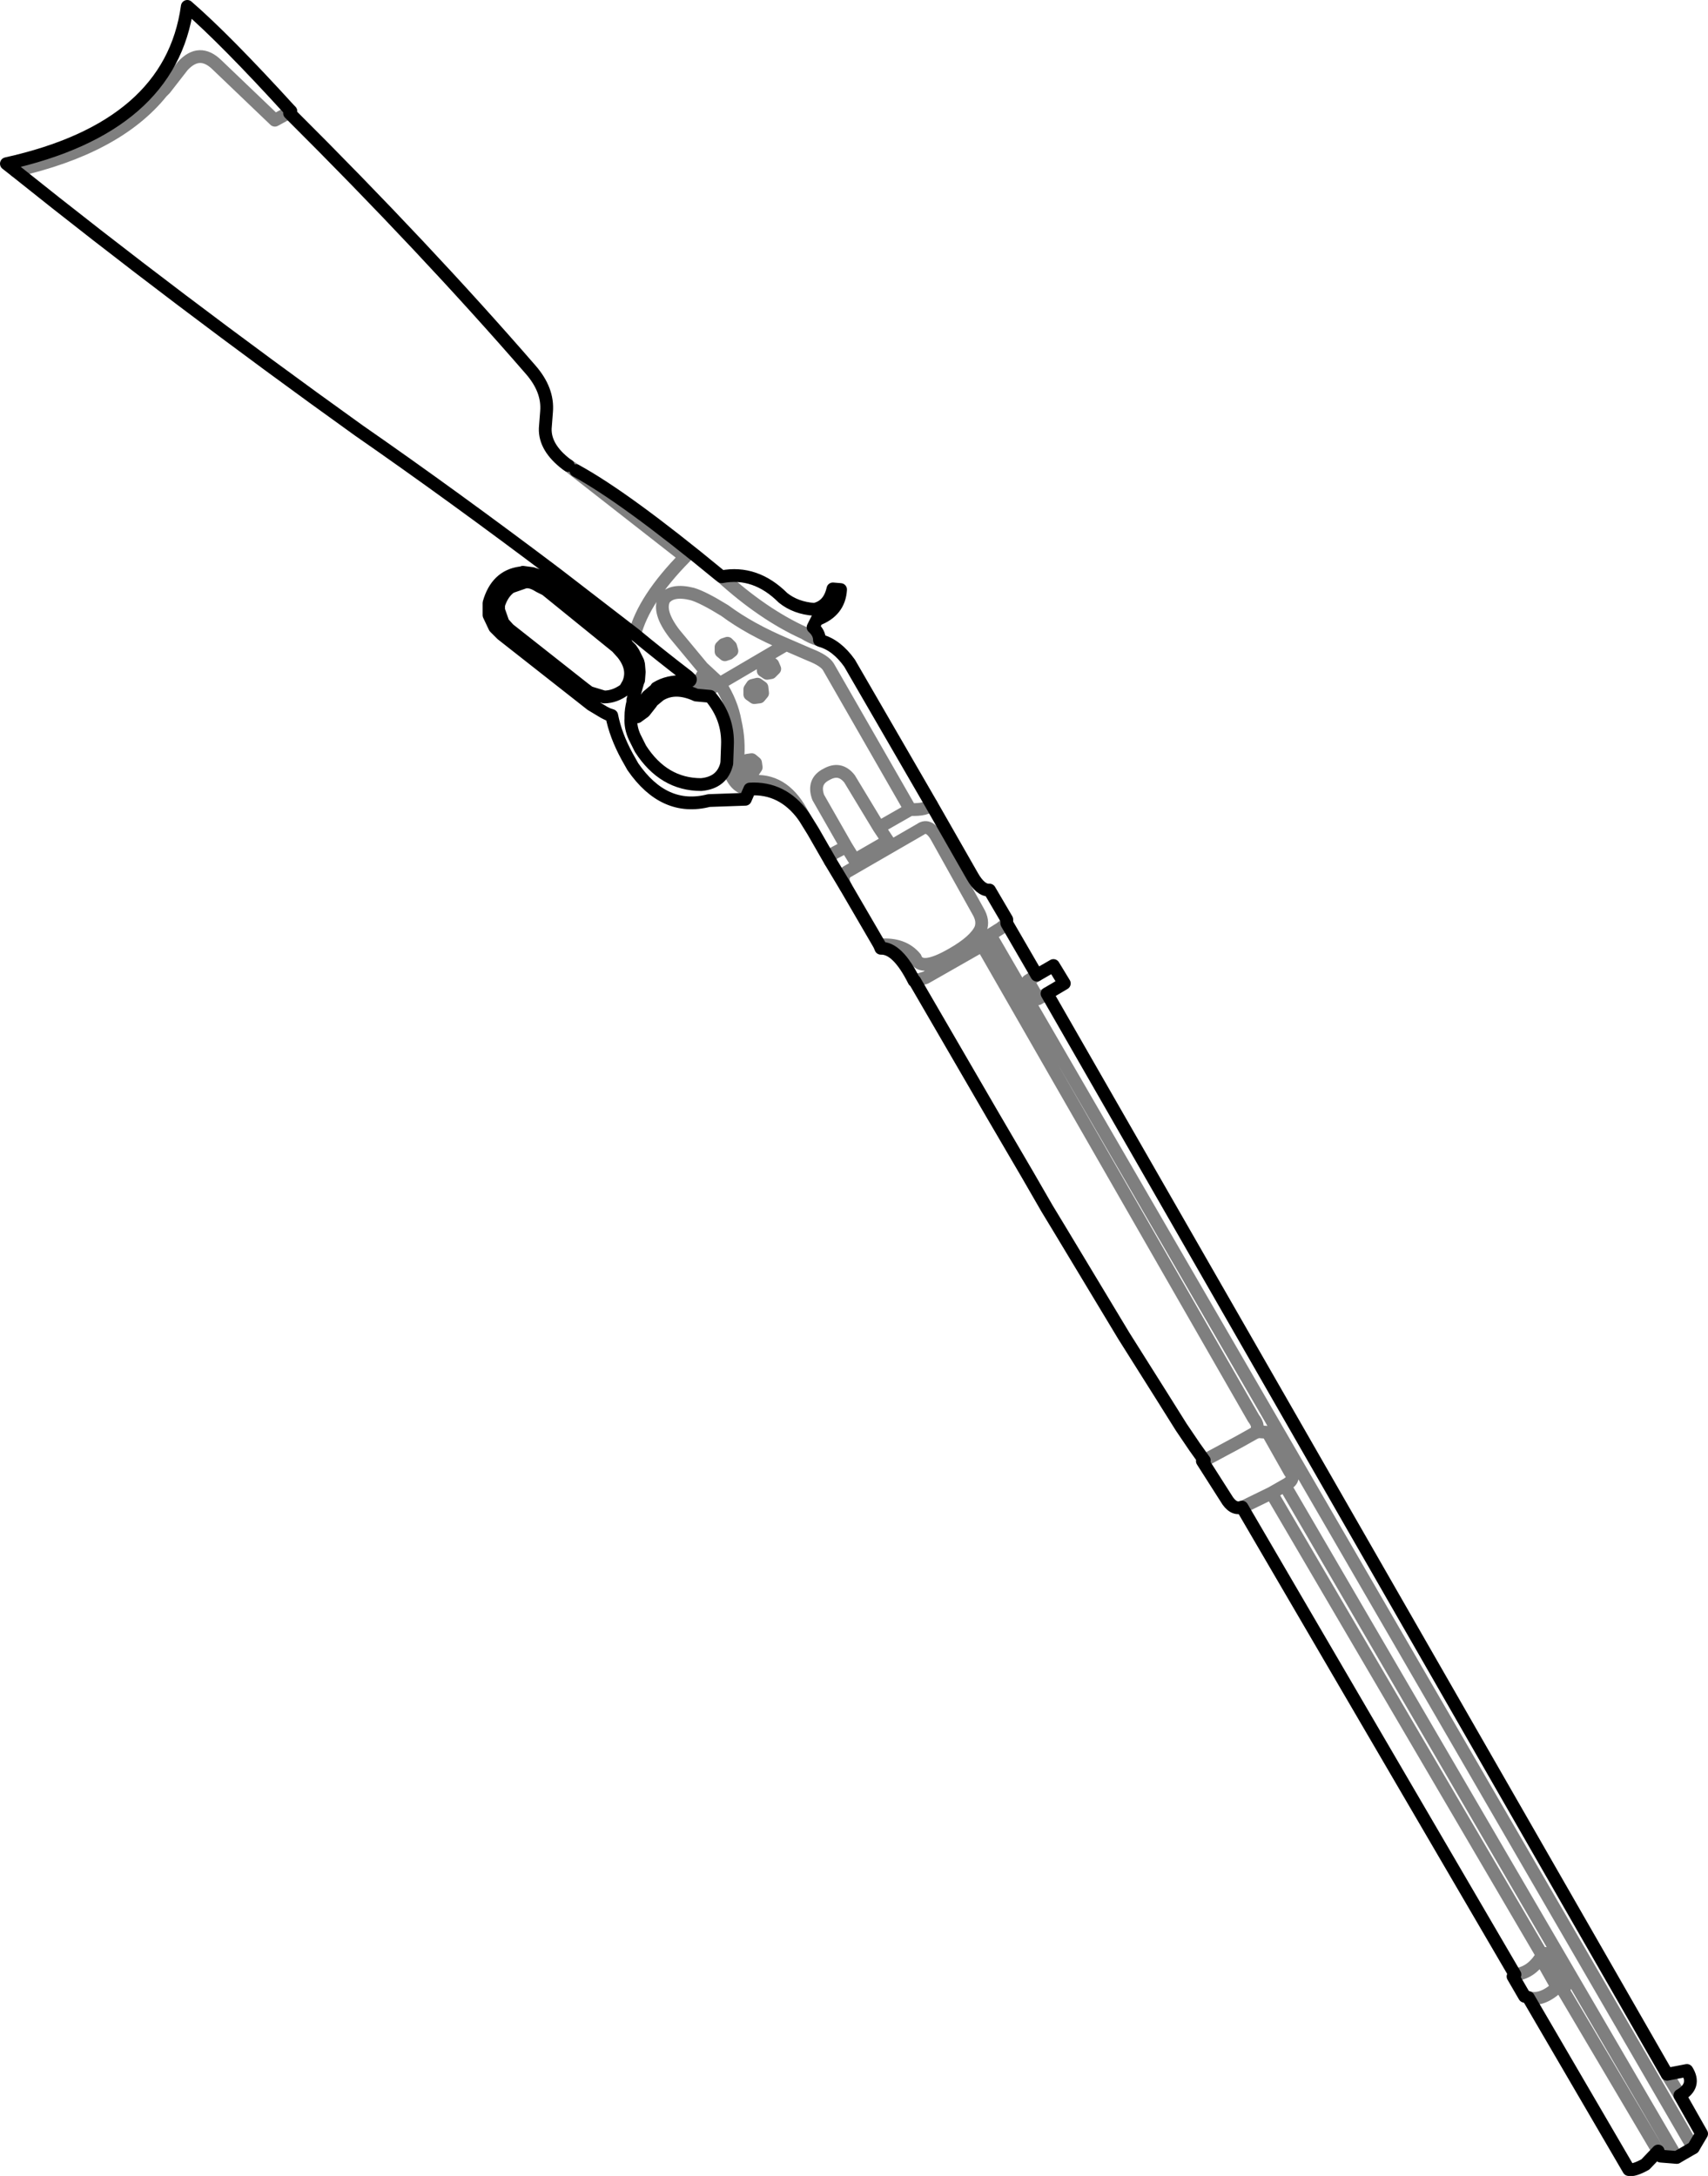 <?xml version="1.0" encoding="UTF-8" standalone="no"?>
<svg xmlns:xlink="http://www.w3.org/1999/xlink" height="170.15px" width="133.6px" xmlns="http://www.w3.org/2000/svg">
  <g transform="matrix(1.0, 0.0, 0.0, 1.0, -301.75, -325.0)">
    <path d="M324.4 333.85 L324.5 333.7 M324.4 333.85 Q335.05 344.45 343.25 353.9 344.65 355.5 344.5 357.2 L344.4 358.5 Q344.35 360.0 346.05 361.3 L346.2 361.4 M346.8 361.8 Q350.65 363.9 358.0 369.95 L358.2 370.1 Q360.85 369.6 363.0 371.75 364.0 372.55 365.45 372.65 366.6 372.4 366.9 371.05 L367.5 371.1 Q367.4 372.8 365.65 373.45 L365.35 374.05 Q365.85 374.5 365.85 375.05 L365.95 375.1 Q367.2 375.45 368.2 376.85 L374.6 387.9 377.8 393.5 Q378.45 394.65 379.15 394.6 L380.5 396.9 380.5 397.2 382.85 401.25 384.15 400.5 385.0 401.9 383.65 402.7 432.15 487.2 433.7 486.9 Q434.45 488.1 433.15 488.85 L434.85 491.85 434.2 492.95 432.9 493.7 431.65 493.6 431.45 493.2 430.45 494.25 Q429.55 494.75 429.15 494.65 L421.3 481.2 421.0 481.1 420.1 479.55 420.25 479.4 398.9 442.85 Q398.2 443.1 397.65 442.15 L395.8 439.25 395.95 439.2 395.2 438.15 394.15 436.6 392.55 434.05 389.65 429.45 384.65 421.15 383.65 419.5 382.15 416.9 379.4 412.2 373.3 401.7 373.25 401.7 Q371.95 399.1 370.65 399.15 L370.55 398.9 367.9 394.35 366.7 392.35 365.35 390.0 364.7 388.95 364.6 388.8 Q362.95 386.55 360.4 386.7 L360.05 387.5 357.2 387.6 Q353.7 388.5 351.25 384.95 L350.8 384.15 Q349.9 382.5 349.6 380.95 L349.45 380.9 349.3 380.85 349.0 380.7 348.0 380.1 341.0 374.6 340.45 374.05 340.0 373.1 340.0 372.15 Q340.6 370.05 342.45 369.8 L342.55 369.8 342.65 369.75 343.4 369.85 Q343.95 370.0 344.6 370.45 L344.8 370.55 345.3 369.9 Q337.15 363.75 329.8 358.65 315.5 348.4 302.95 338.35 L302.25 337.8 Q315.1 334.95 316.4 325.5 319.35 328.05 324.5 333.7 M341.7 370.9 Q341.05 371.35 340.75 372.3 L340.75 372.7 341.1 373.7 341.55 374.2 347.45 378.85 347.85 379.15 349.0 379.5 Q349.85 379.5 350.65 378.9 L350.7 378.8 350.9 378.45 Q351.4 377.3 350.45 376.1 L350.0 375.6 344.45 371.1 343.95 370.85 Q343.4 370.5 343.0 370.5 L342.9 370.5 342.85 370.5 341.7 370.9 M355.75 378.1 Q355.8 378.35 355.25 378.3 354.0 378.25 353.1 378.8 L353.05 378.9 352.4 379.45 352.0 380.0 351.85 380.25 351.75 380.45 351.6 381.05 352.15 380.65 352.7 379.95 352.75 379.85 353.35 379.35 Q354.55 378.6 356.2 379.35 L357.3 379.45 Q358.75 381.15 358.65 383.3 L358.6 384.7 M355.75 378.1 L355.6 377.95 355.55 377.9 Q353.4 376.25 351.4 374.6 L345.3 369.9 M344.8 370.55 L350.75 375.35 350.8 375.45 351.1 375.75 351.3 376.05 351.65 376.75 351.7 376.95 351.75 377.55 351.7 378.2 351.65 378.25 351.65 378.3 351.35 379.35 351.25 379.75 351.25 379.9 Q351.1 380.5 351.1 381.0 L351.1 381.15 Q351.05 381.9 351.4 382.65 L351.85 383.55 Q353.65 386.35 356.6 386.35 358.25 386.2 358.6 384.7" fill="none" stroke="#000000" stroke-linecap="round" stroke-linejoin="round" stroke-width="1.0"/>
    <path d="M324.5 333.7 L324.35 333.8 324.4 333.85 M346.2 361.4 L346.8 361.8 M351.4 374.6 Q352.1 371.85 355.35 368.55 L346.2 361.4 M362.0 376.8 L361.6 376.8 361.45 377.1 361.45 377.45 361.75 377.65 362.05 377.6 362.35 377.3 362.2 376.95 362.0 376.8 M356.7 377.2 L358.05 378.45 363.25 375.4 Q360.4 374.2 358.45 372.75 356.75 371.7 355.9 371.45 354.3 371.05 353.7 371.85 353.2 372.85 354.5 374.55 L356.7 377.2 M358.35 375.4 L358.15 375.6 358.15 375.95 358.45 376.2 358.75 376.1 359.0 375.9 358.9 375.55 358.65 375.3 358.35 375.4 M357.1 377.75 L356.7 377.8 356.5 378.15 356.5 378.45 356.8 378.75 357.2 378.65 357.4 378.35 357.4 378.0 357.1 377.75 M357.3 379.45 L356.95 379.05 355.75 378.1 M358.6 384.7 L358.85 385.4 Q359.35 386.7 360.4 386.7 M364.6 388.8 Q363.2 386.0 360.8 386.1 359.55 385.9 359.45 384.45 359.6 382.9 359.25 381.4 359.0 379.95 358.05 378.45 L356.95 379.05 M361.0 378.5 L360.6 378.6 360.4 378.9 360.4 379.3 360.75 379.55 361.15 379.5 361.4 379.2 361.35 378.75 361.0 378.5 M360.85 384.65 L360.55 384.4 360.2 384.45 360.0 384.75 360.0 385.1 360.35 385.35 360.7 385.3 360.9 385.0 360.85 384.65 M365.85 375.05 Q365.2 374.85 364.65 374.5 361.45 373.05 358.2 370.1 M366.7 392.35 Q366.55 392.0 367.0 391.7 L367.95 391.2 365.75 387.35 Q365.3 386.1 366.4 385.55 367.45 384.95 368.2 385.9 L370.5 389.7 372.95 388.3 366.55 377.15 Q366.25 376.65 365.1 376.2 L363.25 375.4 M374.6 387.9 Q374.25 388.35 372.95 388.3 M370.5 389.7 L371.2 390.75 368.6 392.25 367.95 391.2 M367.9 394.35 Q367.5 393.6 367.95 393.2 L373.75 389.85 Q374.45 389.35 375.1 390.6 L378.25 396.25 Q378.7 397.0 378.45 397.65 378.0 398.6 376.25 399.6 373.75 401.05 373.35 399.9 372.4 398.75 370.55 398.9 M302.95 338.35 Q310.9 336.55 314.4 332.2 L314.65 331.95 316.05 330.15 Q317.35 328.75 318.7 330.05 L323.25 334.4 324.35 333.8 M420.25 479.4 Q421.45 479.3 422.25 478.1 L422.45 478.0 401.2 441.75 399.05 442.8 398.9 442.85 M422.45 478.0 L422.65 477.75 424.15 480.4 423.85 480.35 431.45 493.2 M423.85 480.35 L423.55 480.4 Q422.35 481.5 421.3 481.2 M423.55 480.4 L422.25 478.1 M432.15 487.2 L433.15 488.85 M383.65 402.7 L382.95 403.1 382.15 401.7 382.85 401.25 M380.5 397.2 L380.0 397.6 379.2 398.1 434.2 492.95 M379.2 398.1 L379.0 398.2 Q378.55 398.4 378.45 398.7 L399.8 435.9 Q400.35 436.6 399.9 437.05 L400.15 436.95 400.9 437.0 402.65 440.1 Q403.15 440.7 402.25 441.15 L432.9 493.7 M378.45 398.7 L378.45 399.0 374.15 401.45 373.3 401.7 M395.95 439.2 L398.65 437.75 399.9 437.05 M401.2 441.75 L402.25 441.15" fill="none" stroke="#000000" stroke-linecap="round" stroke-linejoin="round" stroke-opacity="0.502" stroke-width="1.0"/>
  </g>
</svg>
